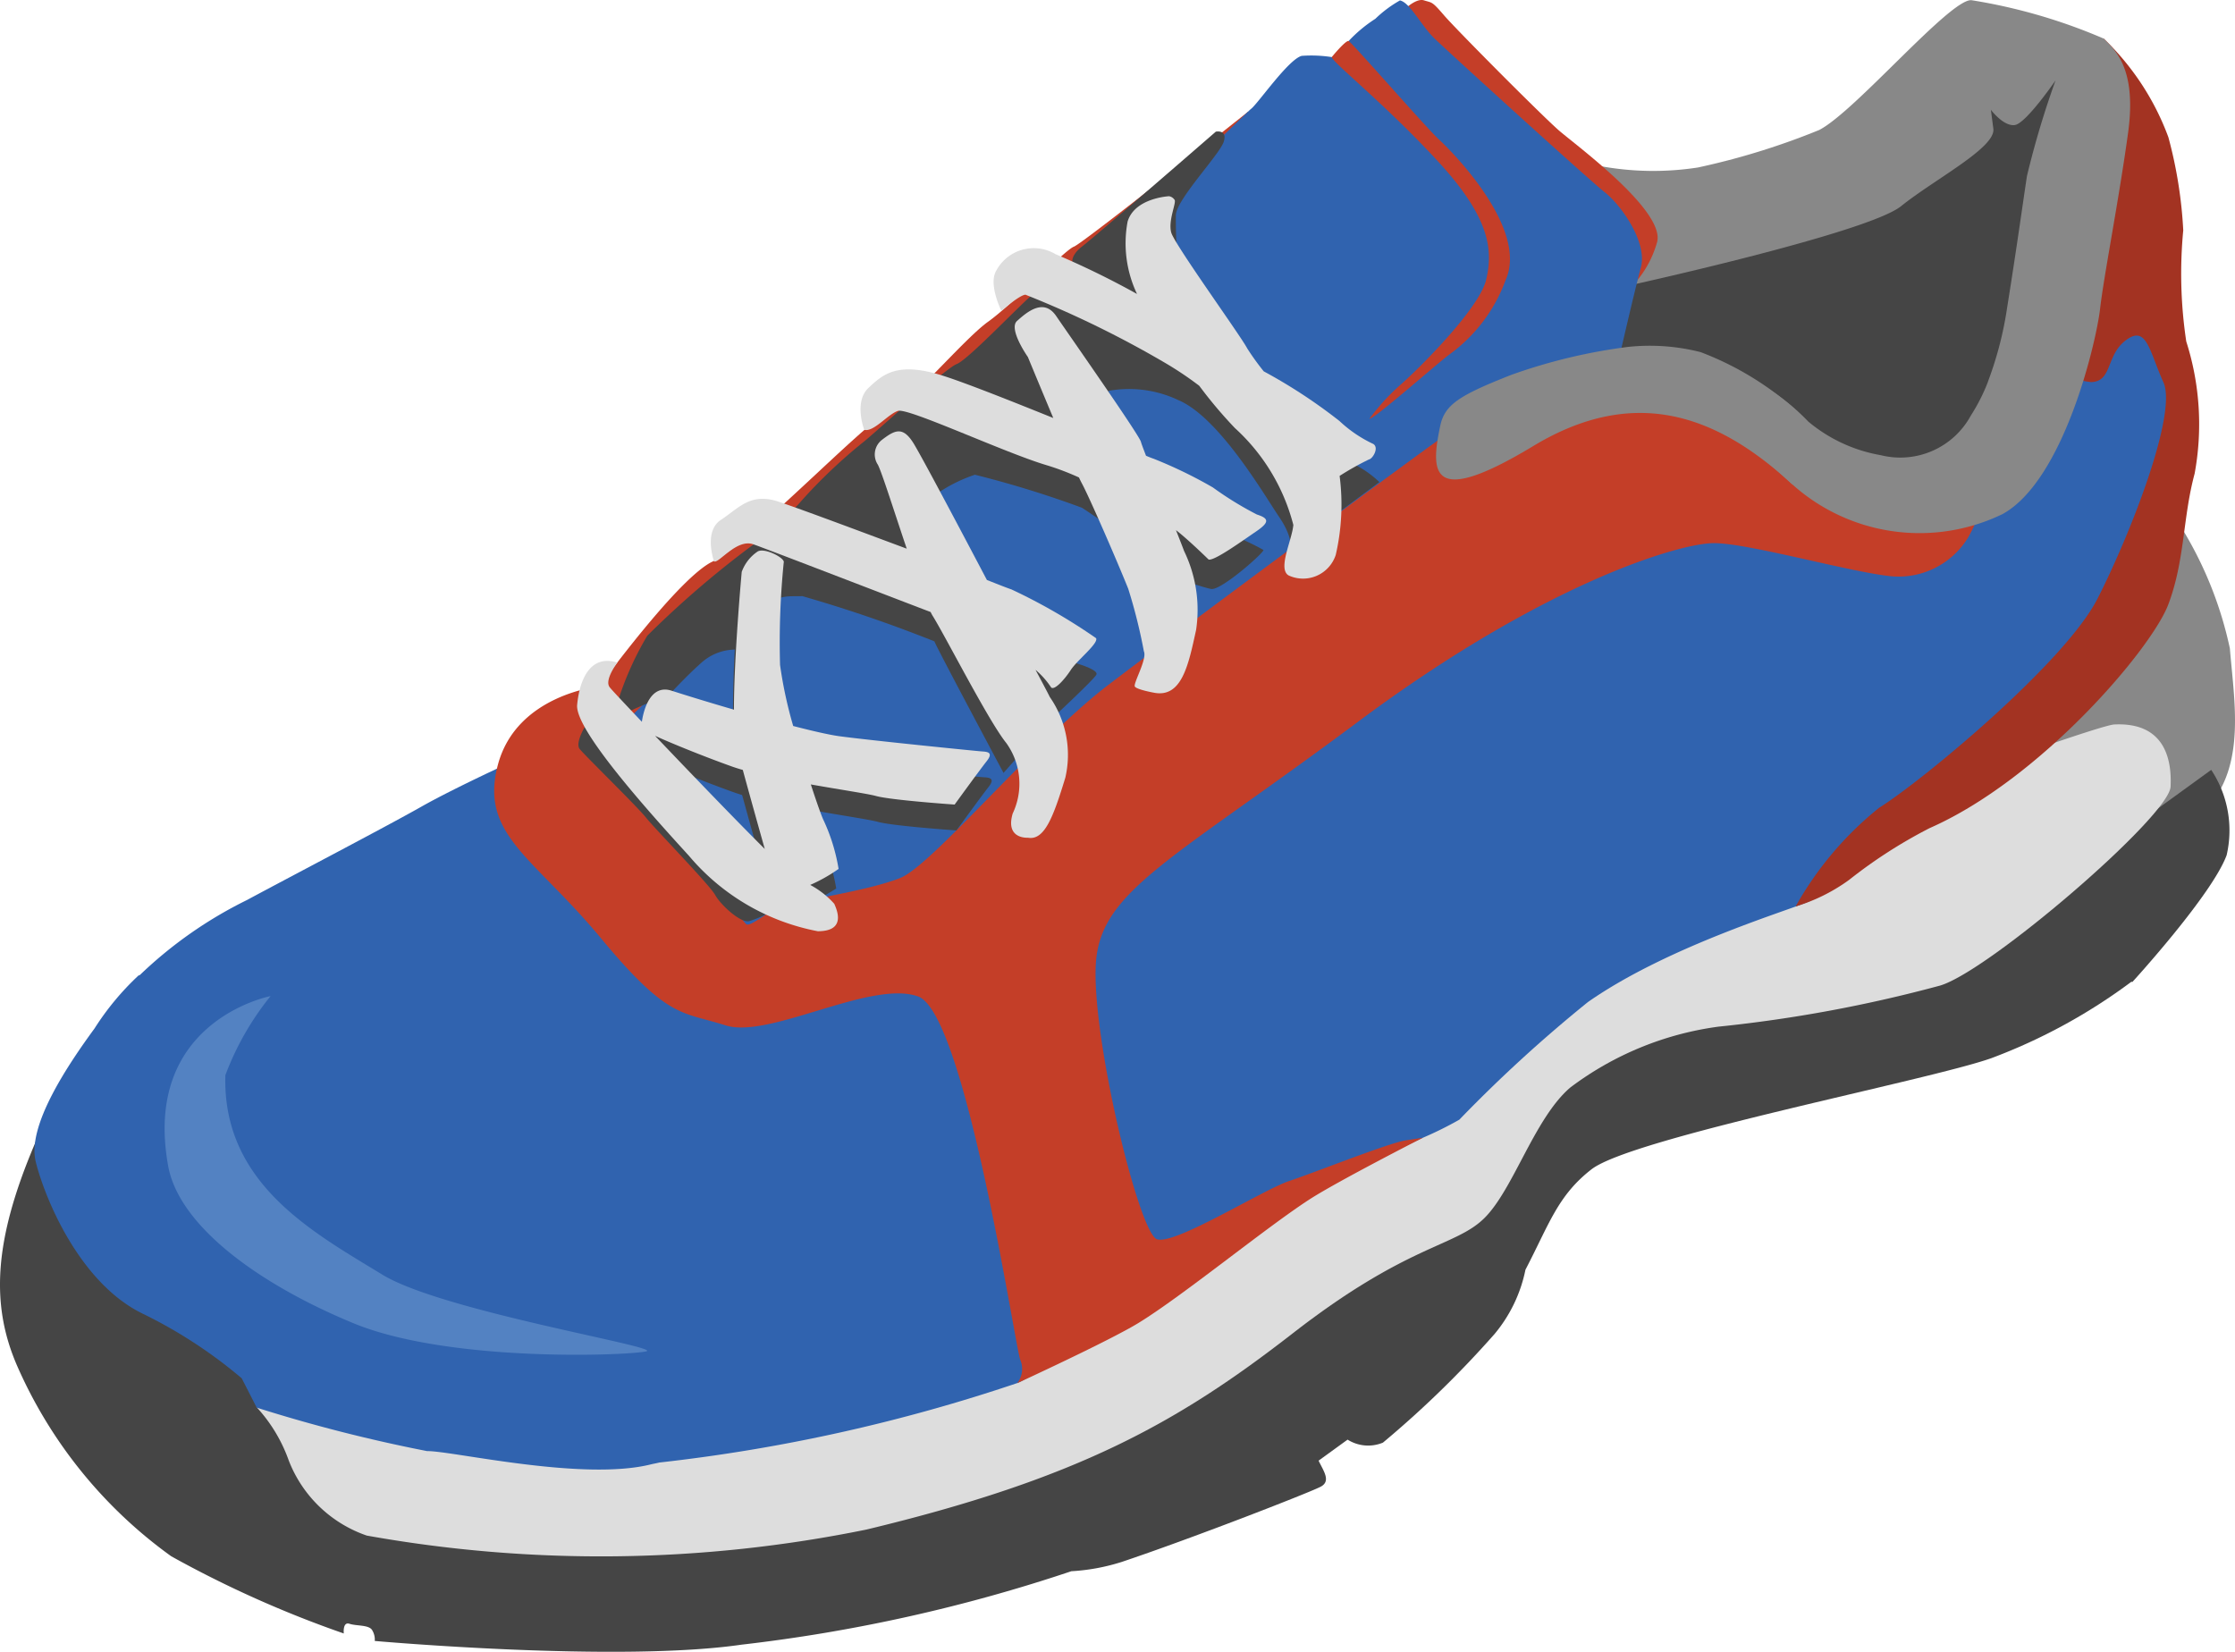 <svg xmlns="http://www.w3.org/2000/svg" viewBox="0 0 74.418 55"><title>eat-run</title><path d="M72.625,17.553a12.729,12.729,0,0,1,1.622,4.038c.127,1.567.457,3.431-.387,4.819A15.6,15.6,0,0,1,68.112,31.5a17.261,17.261,0,0,1-4.12,1.463l.53-10.944Z" style="fill:#888"/><path d="M74.14,28.475a3.65,3.65,0,0,0-.514-2.839l-6.586,4.777L2.186,38.186s-.473-1.4-1.016-.123C-.21,41.3-.314,43.444.569,45.477A15.437,15.437,0,0,0,5.7,51.821a36.423,36.423,0,0,0,5.747,2.572s-.043-.4.189-.323.63.032.748.2a.6.6,0,0,1,.094.372s8.092.722,12.21.124a53.8,53.8,0,0,0,10.984-2.446,6.793,6.793,0,0,0,1.67-.307c2.264-.758,6.2-2.286,6.628-2.505.361-.186.094-.531-.065-.87l.965-.7a1.283,1.283,0,0,0,1.177.1,33.891,33.891,0,0,0,3.718-3.619,4.838,4.838,0,0,0,1.028-2.14c.791-1.517,1.073-2.469,2.2-3.343,1.364-1.056,11.238-2.963,13.312-3.7a18.812,18.812,0,0,0,4.665-2.546L71,32.7S73.654,29.8,74.14,28.475Z" style="fill:#454545"/><path d="M8.55,46.864a5.168,5.168,0,0,1,1.062,1.762,4.274,4.274,0,0,0,2.6,2.507,44.223,44.223,0,0,0,16.636-.2c7.023-1.686,10.362-3.553,14.193-6.532s5.4-2.875,6.376-3.832,1.674-3.338,2.87-4.357a10.509,10.509,0,0,1,4.927-2.025A46.3,46.3,0,0,0,64.6,32.818c1.624-.48,7.624-5.636,7.673-6.622s-.245-2.15-1.873-2.072S8.55,46.864,8.55,46.864Z" style="fill:#ddd"/><path d="M70.731,10.143l-9.76,6.295L47.142,20.1l-29.914,5.18s-2.077.945-3.21,1.588-4.476,2.391-5.791,3.1a14.146,14.146,0,0,0-3.571,2.5.244.244,0,0,0-.048.018,9.056,9.056,0,0,0-1.459,1.758c-.9,1.23-2.253,3.245-1.96,4.437s1.442,4.01,3.53,5.047a15.814,15.814,0,0,1,3.329,2.167l.5.978A51.443,51.443,0,0,0,14.22,48.32c.848-.009,5.184,1.014,7.462.44.066-.017.186-.037.279-.061l.006,0a56.922,56.922,0,0,0,11.907-2.645c.887-.338,2.154-2.258,2.847-2.652,4.486-2.549,6.883-3.894,8.139-4.418.882-.368,1.652-.684,2.521-1.1a12.018,12.018,0,0,0,1.21-.6,46.984,46.984,0,0,1,4.282-3.917c2.715-1.9,6.889-3.11,7.378-3.361.869-.446,7.31-5.729,7.31-5.729L71.479,18.6l1.134-6.164Z" style="fill:#3063af"/><path d="M70.046,1.285A8.715,8.715,0,0,1,72.2,4.57a14.748,14.748,0,0,1,.495,3.1,15.159,15.159,0,0,0,.1,3.7,9.052,9.052,0,0,1,.279,4.4c-.4,1.485-.321,2.879-.875,4.353s-4.245,5.824-7.953,7.454a16.232,16.232,0,0,0-2.674,1.72,5.952,5.952,0,0,1-1.784.887A11.275,11.275,0,0,1,62.566,26.9c1.41-.877,6.184-4.824,7.277-6.971s2.663-6.157,2.191-7.2-.555-1.911-1.241-1.406-.446,1.388-1.174,1.4a3.373,3.373,0,0,1-1.609-.638Z" style="fill:#a33322"/><path d="M66.19,15.938a5.43,5.43,0,0,1-.661,1.964,2.712,2.712,0,0,1-2.589,1.284c-1.43-.157-4.726-1.1-5.873-1.1s-5.655,1.327-11.857,5.954-8.575,5.617-8.722,8.049,1.436,8.985,2.038,9.178,3.522-1.649,4.4-1.941,3.308-1.265,3.88-1.353l.572-.088s-2.849,1.454-3.773,2.052c-1.455.941-4.218,3.209-5.695,4.115-.961.59-4.04,2.007-4.04,2.007a.776.776,0,0,0,.1-.784c-.178-.48-1.827-11.529-3.4-12.094s-4.962,1.428-6.414.962-1.9-.189-4.145-2.9-4.06-3.45-3.43-5.787,3.375-2.6,3.375-2.6,2.654-3.651,3.786-4.164,5.316-4.881,5.861-4.978S32.076,11.3,32.9,10.713s2.549-2.385,2.858-2.5,5.789-4.486,5.789-4.486l2.961-.077Z" style="fill:#c43e28"/><path d="M53.28,5.53a9.734,9.734,0,0,0,3.256.047,24,24,0,0,0,4.036-1.248c1.2-.615,4.357-4.37,5.069-4.323a18.452,18.452,0,0,1,4.405,1.279c.3.325,1.118.9.814,3.124s-.81,4.783-.935,5.879-1.2,5.7-3.244,6.829a6.341,6.341,0,0,1-7.054-1.034c-2.431-2.242-5.42-4.529-5.42-4.529Z" style="fill:#888"/><path d="M67.09,4.163c-.375.058-.8-.506-.8-.506l.082.632c.082.632-1.965,1.683-3.071,2.575s-9,2.629-9,2.629L53.2,11.7a4.735,4.735,0,0,1,1.161-.05h0a11.772,11.772,0,0,1,3.1.636,6.516,6.516,0,0,1,2.7,1.71,5.11,5.11,0,0,0,2.463,1.161,2.674,2.674,0,0,0,3-1.322,6.163,6.163,0,0,0,.566-1.115l0-.007a11.924,11.924,0,0,0,.641-2.47c.342-2.143.53-3.534.66-4.382a30.018,30.018,0,0,1,.952-3.184S67.464,4.105,67.09,4.163Z" style="fill:#454545"/><path d="M46.722.352s.419-.428.693-.34.254.017.663.494,3.286,3.37,3.845,3.852,3.522,2.66,3.254,3.7a3.484,3.484,0,0,1-1.036,1.667Z" style="fill:#c43e28"/><path d="M46.614.014c.332.071.706.832,1.134,1.251s5.13,4.7,5.682,5.134,1.431,1.671,1.206,2.507-.7,2.912-.7,2.912-5.6,2.548-5.98,2.793S39.3,20.976,36.887,22.819s-5.834,5.976-6.9,6.411-3.449.773-3.936.941-1.015.669-1.191.612-4.333-6.236-4.168-6.616c0,0,20.732-20.372,20.958-20.537s1.245-1.654,1.693-1.77a4.418,4.418,0,0,1,1,.041c.063.028.319-.2.561-.534a4.68,4.68,0,0,1,.89-.741A4.025,4.025,0,0,1,46.614.014Z" style="fill:#3063af"/><path d="M44.343,1.9s.463-.565.561-.534,2.577,2.883,3.011,3.281S50.9,7.618,50.134,9.32a5.292,5.292,0,0,1-1.881,2.488c-.426.317-2.542,2.189-2.653,2.132a7.237,7.237,0,0,1,1-1.1c.535-.455,2.655-2.542,2.885-3.528s.14-2.053-1.625-3.961S44.371,2.083,44.343,1.9Z" style="fill:#c43e28"/><path d="M59.673,16.125c-2.431-2.242-5.18-3.349-8.618-1.274s-3.43.9-3.1-.672c.15-.711.646-1.019,2.362-1.695a18.372,18.372,0,0,1,3.889-.932,6.843,6.843,0,0,1,2.418.173A10.155,10.155,0,0,1,60.168,14C60.53,14.566,59.673,16.125,59.673,16.125Z" style="fill:#888"/><path d="M24.624,19.692a38.285,38.285,0,0,0-.182,5.762c.12.53,1.09,3.968,1.09,3.968l.911.919a11.123,11.123,0,0,0,1.4-.755,6.188,6.188,0,0,0-.5-1.621,48.971,48.971,0,0,1-1.486-5.625c.037-.475.116-2.815.163-2.962s-.669-.516-.884-.353A1.389,1.389,0,0,0,24.624,19.692Z" style="fill:#454545"/><path d="M45.209,15.524c-.266-.109-5.765-5.585-5.857-5.731a15.465,15.465,0,0,1-.2-2.637c.029-.524,1.458-2.013,1.593-2.433s-.262-.339-.262-.339S36.53,7.82,36.039,8.2s-.3.646-.3.646-1.067.794-1.323.943-2.161,2.181-2.558,2.332-2.836,2.4-3.169,2.646A17.513,17.513,0,0,0,26.754,16.6a10.025,10.025,0,0,1-1.707,1.562,32.367,32.367,0,0,0-3.493,3.005,10.211,10.211,0,0,0-1,2.252s.27.388.373.282a11.731,11.731,0,0,1,1.335-.545s.573-.628,1.091-1.087a1.7,1.7,0,0,1,1.091-.438l.655-.161.151,3.233c-1.023-.287-2.086-.608-2.819-.844-.585-.188-.842.378-.945.811a6.149,6.149,0,0,0-1.826-.774s-.557.8-.359,1.044,1.913,1.913,2.21,2.287,2.112,2.232,2.3,2.572.855.947,1.134.874a3.211,3.211,0,0,0,1.187-.662,28.068,28.068,0,0,0-3.5-4.322c.553.228,1.211.483,1.787.689,1.29.461,4.3.847,4.807.988s2.621.286,2.621.286.832-1.147,1.066-1.443.031-.315-.15-.327c-.069,0-.635-.06-1.363-.134L26.075,24.7a38.8,38.8,0,0,1-.323-4.625c.164-.295.808-.2.954-.227a46.356,46.356,0,0,1,4.408,1.509c.015.1,2.3,4.38,2.3,4.38l1.531-1.734s1.486-1.378,1.561-1.539-.625-.363-.625-.363l-2.878-1.435A40.928,40.928,0,0,1,31.1,16.508a5,5,0,0,1,1.361-.7,34.156,34.156,0,0,1,3.566,1.1,20.929,20.929,0,0,1,2.852,2.238s1.122.407,1.45.466,1.788-1.234,1.738-1.3a8.16,8.16,0,0,0-.821-.4l-3.5-2.168-.84-2.728a3.833,3.833,0,0,1,2.335.31c1.368.579,2.9,3.229,3.345,3.88s.381.98.381.98l1.462-1.014,1.5-1.119A3.452,3.452,0,0,0,45.209,15.524Z" style="fill:#454545"/><path d="M32.7,25.022c-.182-.012-3.753-.371-4.753-.507-.331-.045-.886-.172-1.536-.34a14.3,14.3,0,0,1-.438-2.033,26.642,26.642,0,0,1,.123-3.415c.047-.147-.669-.516-.883-.353a1.389,1.389,0,0,0-.516.669s-.26,2.817-.259,4.588c-.775-.225-1.521-.453-2.078-.632-.695-.223-.928.618-.988,1.036-.708-.749-1.025-1.086-1.076-1.157-.177-.242.26-.814.26-.814-.916-.294-1.264.6-1.339,1.409s2.279,3.445,3.72,5.021a7.418,7.418,0,0,0,4.293,2.515c.95,0,.642-.7.548-.914a2.931,2.931,0,0,0-.8-.628,5.358,5.358,0,0,0,.944-.533,6.184,6.184,0,0,0-.5-1.621c-.053-.1-.221-.568-.424-1.192,1,.177,1.907.312,2.167.384.511.141,2.621.286,2.621.286s.832-1.147,1.066-1.443S32.878,25.034,32.7,25.022Zm-10.883-.517c.6.272,1.662.7,2.538,1.013.114.041.241.081.378.12.221.812.546,1.974.731,2.631C24.517,27.329,23,25.75,21.814,24.505Z" style="fill:#ddd"/><path d="M34.957,23.213c-.048-.1-.236-.457-.478-.908a2.709,2.709,0,0,1,.52.586c.109.107.441-.254.654-.581s.932-.887.843-1.059a19.166,19.166,0,0,0-2.82-1.625c-.115-.037-.431-.161-.816-.314-.415-.789-2.128-4.042-2.442-4.55-.358-.579-.624-.442-1.051-.116a.616.616,0,0,0-.155.8c.1.123.538,1.516.979,2.824-1.121-.416-3.582-1.342-4.3-1.575-.912-.293-1.3.231-1.887.616s-.228,1.382-.228,1.382c.152.085.75-.767,1.31-.568.3.1,5.363,2.053,5.9,2.254.026.051.05.1.071.131.438.705,1.858,3.5,2.449,4.232a2.32,2.32,0,0,1,.214,2.346c-.258.864.506.807.506.807.553.1.848-.695,1.246-2A3.369,3.369,0,0,0,34.957,23.213Z" style="fill:#ddd"/><path d="M40.384,16.231a15.1,15.1,0,0,0-1.97-.955c-.042-.013-.13-.047-.255-.1-.095-.245-.159-.417-.17-.464-.051-.218-2.4-3.572-2.824-4.192s-1-.1-1.3.166.359,1.2.359,1.2.413,1,.847,2.033c-1.428-.577-2.927-1.17-3.649-1.4-1.534-.493-2.015-.063-2.507.4s-.139,1.394-.139,1.394c.316.081.783-.518,1.122-.631s3.579,1.407,4.979,1.817a8.753,8.753,0,0,1,1.049.4c.039.084.071.15.092.188.241.44,1.181,2.6,1.549,3.52a17.734,17.734,0,0,1,.52,2.081c.118.26-.364,1.072-.3,1.174s.639.205.639.205c.93.178,1.148-.941,1.4-2.09a4.491,4.491,0,0,0-.4-2.629c-.043-.118-.143-.373-.27-.694.374.28,1.086.977,1.086.977.183.059,1.128-.625,1.591-.94s.4-.435.018-.558A11.2,11.2,0,0,1,40.384,16.231Z" style="fill:#ddd"/><path d="M45.579,15.3c.127-.02.348-.392.146-.517a4.291,4.291,0,0,1-1.125-.764,17.664,17.664,0,0,0-2.522-1.654,8.457,8.457,0,0,1-.55-.764c-.211-.41-2.416-3.456-2.529-3.855s.183-1.009.109-1.093a.274.274,0,0,0-.183-.119s-1.146.055-1.38.846a3.935,3.935,0,0,0,.314,2.409,28.5,28.5,0,0,0-2.717-1.327,1.414,1.414,0,0,0-1.972.555c-.268.458.174,1.334.174,1.334s.6-.526.8-.538a33.987,33.987,0,0,1,4.7,2.3,11.3,11.3,0,0,1,1.088.734,14.767,14.767,0,0,0,1.186,1.407,6.582,6.582,0,0,1,1.946,3.225c-.043.51-.53,1.462-.158,1.682a1.145,1.145,0,0,0,1.57-.684,7.451,7.451,0,0,0,.129-2.63A9.444,9.444,0,0,1,45.579,15.3Z" style="fill:#ddd"/><path d="M5.6,38.829c.357,1.966,2.948,3.9,6.156,5.228s9.2,1.081,9.762.941-6.8-1.334-8.789-2.555c-2.292-1.4-5.33-3.029-5.225-6.64a9.449,9.449,0,0,1,1.505-2.634S4.722,33.985,5.6,38.829Z" style="fill:#5382c2"/></svg>